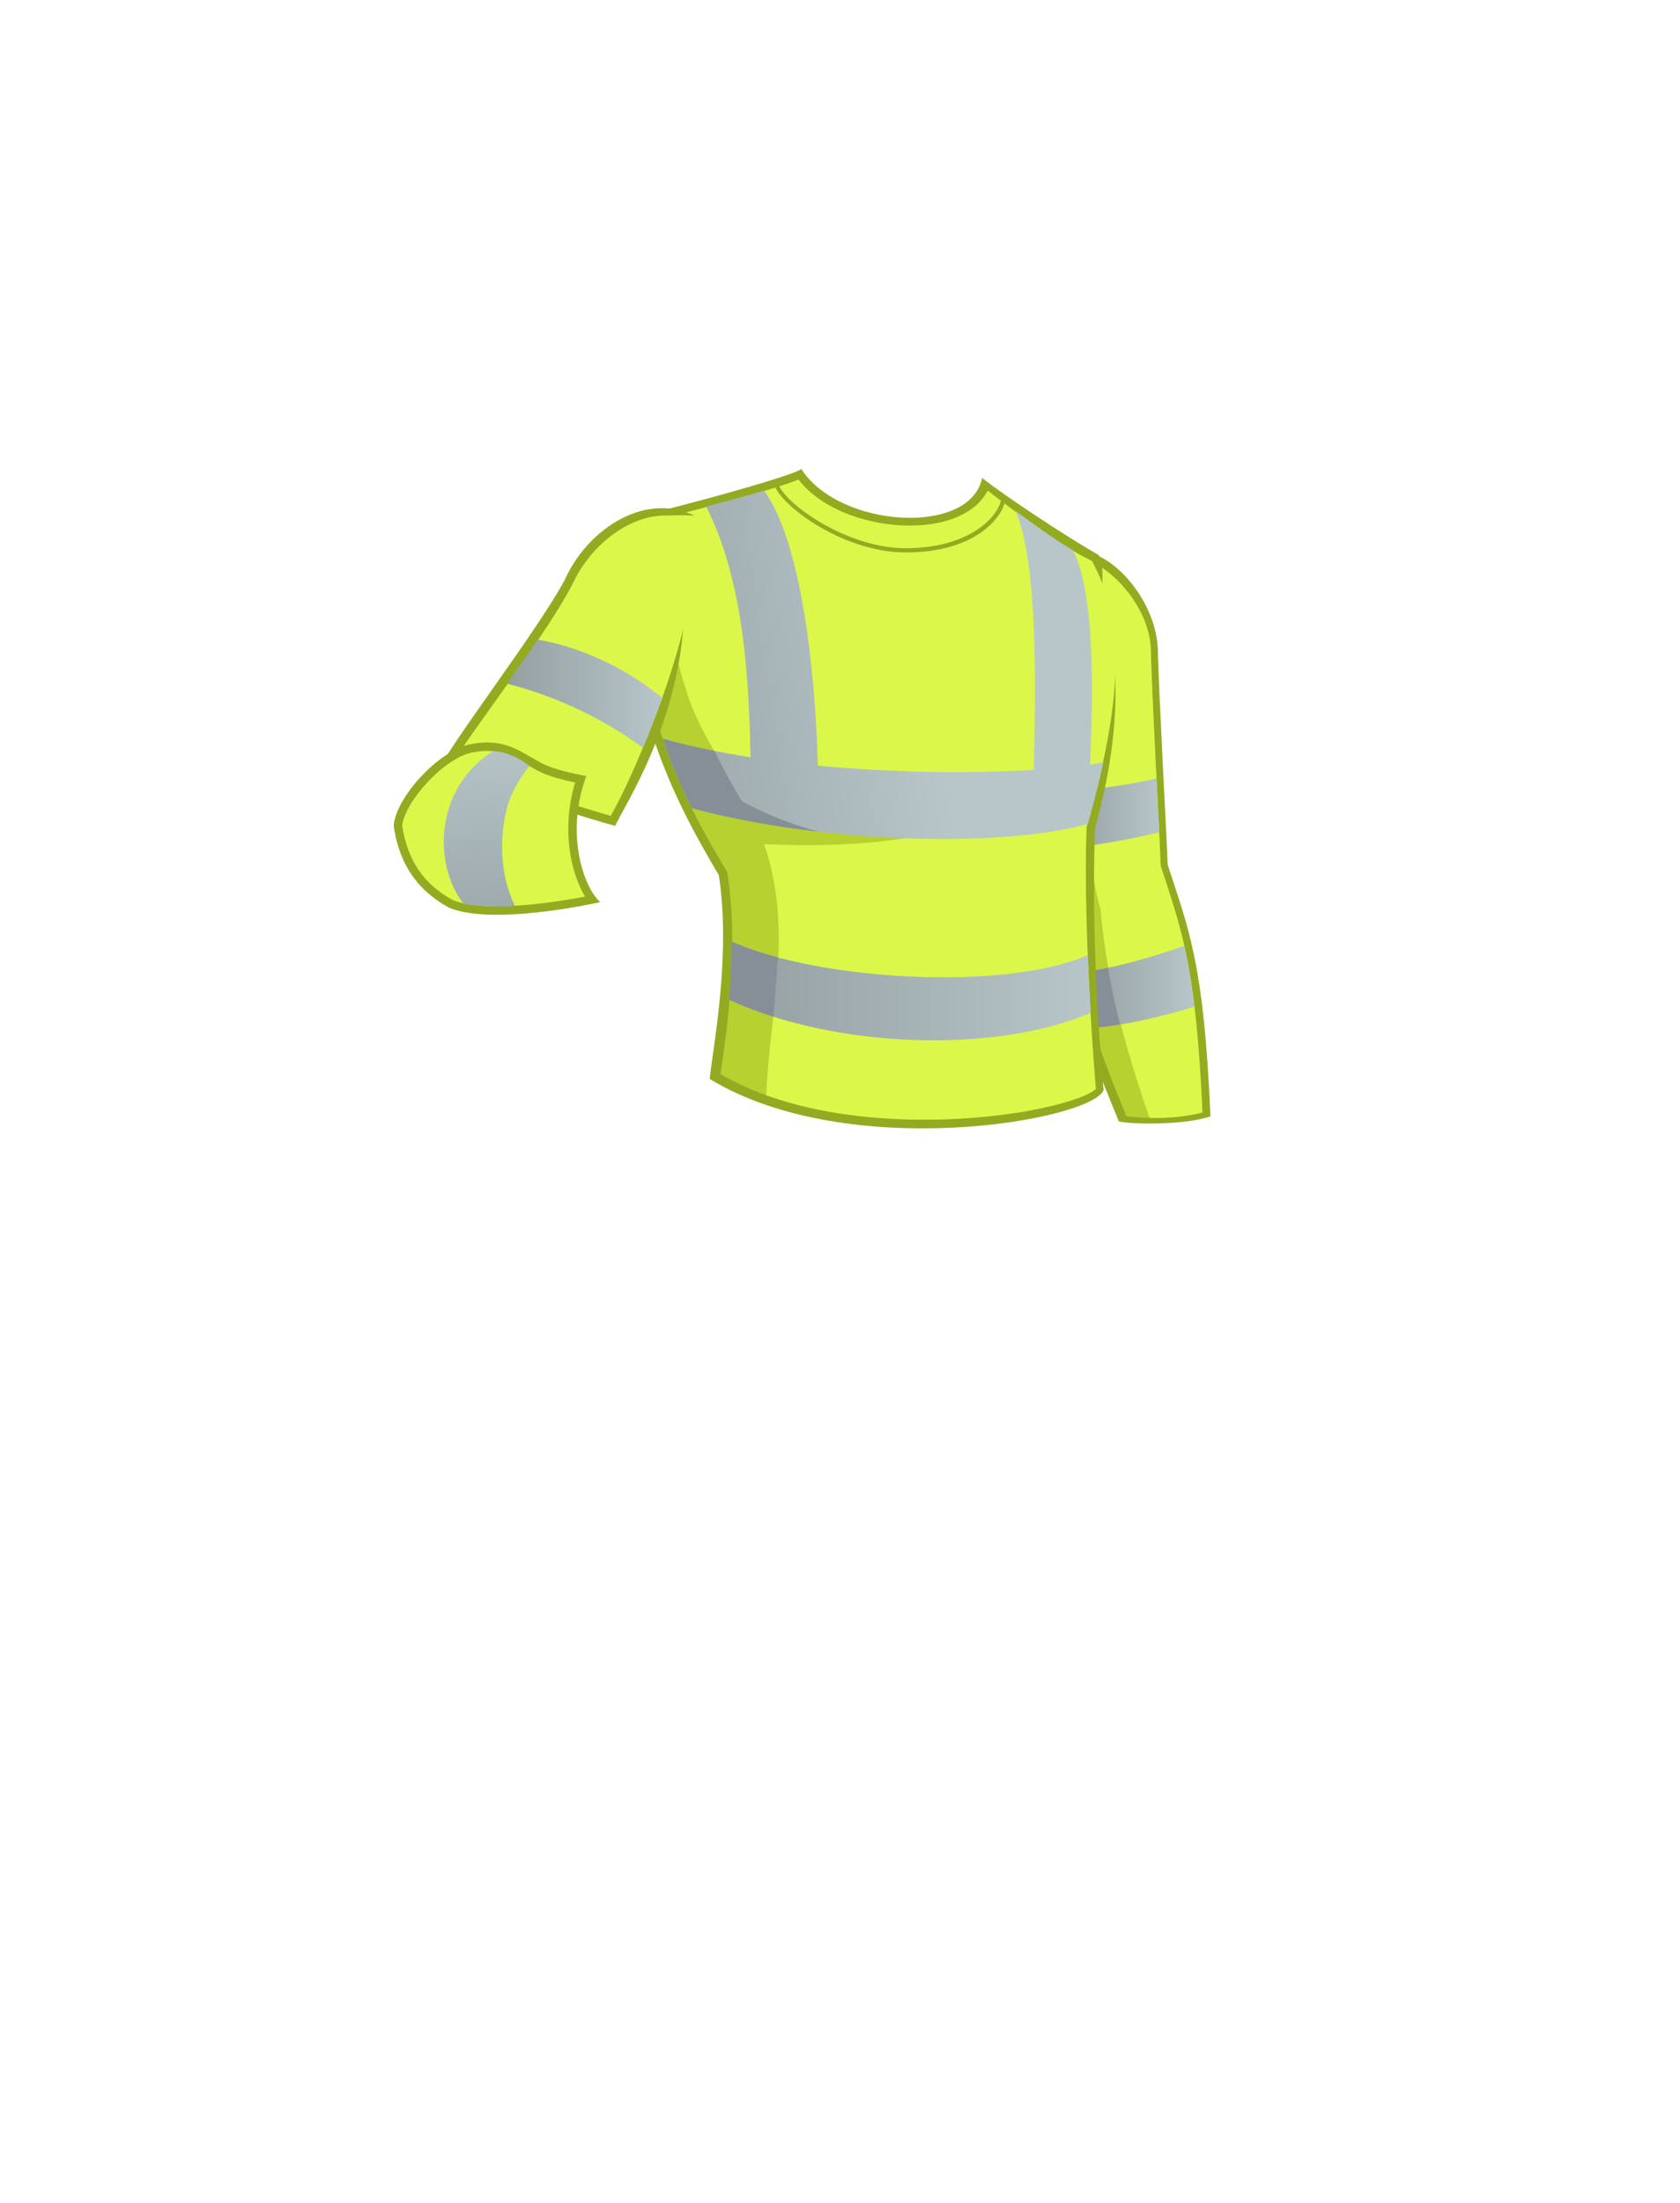 <svg version="1.1" id="Fluo_Tshirt_Long" xmlns="http://www.w3.org/2000/svg" viewBox="0 0 9922 13000" xml:space="preserve">
    <g>
      <g id="Fluo_x5F_Tshirt_x5F_Long">
        <g>
          <path fill="#93AB20" d="M6430.311 3261.693c172.705 36.765 396.75 298.257 407.844 570.149 5.551 260.796 52.712 1116.723 58.264 1272.085 122.08 377.327 213.629 574.317 252.475 1484.336-137.338 49.938-443.714 49.981-541.017 30.521-142.925-350.467-347.924-836.887-371.775-1348.389-43.737-938.17 190.624-1904.562 194.209-2008.702z"/>
          <path fill="#B7D130" d="M6837.758 6597.911c-77.986 0-144.417-4.609-185.902-10.086-144.352-354.213-334.645-831.281-357.548-1322.527-34.228-734.212 105.432-1498.077 165.063-1824.254 8.357-45.688 14.814-81.22 19.52-108.788 141.791 80.468 308.781 280.596 317.686 498.846 3.579 168.377 24.909 592.684 40.48 902.5 8.493 168.913 15.825 314.784 17.78 369.333l.247 6.967s16.6 51.136 23.646 72.728c108.363 332.12 186.01 565.73 222.998 1383.435-63.066 15.468-155.67 31.846-263.97 31.846z"/>
          <path fill="#DBF74A" d="M7101.729 6566.065c-36.988-817.705-114.635-1051.314-222.998-1383.435-7.047-21.592-23.646-72.728-23.646-72.728l-.247-6.967c-1.955-54.55-9.287-200.421-17.78-369.333-15.571-309.816-36.901-734.123-40.48-902.5-8.904-218.25-175.895-418.378-317.686-498.846-4.705 27.568-11.162 63.1-19.52 108.788-33.759 184.683-31.692 452.853-70.677 833.327 28.725 272.367 19.427 776.853 110.981 1093.138 33.294 393.974 138.716 799.041 289.44 1229.76 15.632.391 31.798.642 48.642.642 108.3 0 200.904-16.378 263.971-31.846z"/>
          <linearGradient id="SVGID_1_" gradientUnits="userSpaceOnUse" x1="6289.102" y1="4801.608" x2="6845.977" y2="4801.608">
            <stop offset="0" style="stop-color:#949FA1"/>
            <stop offset="1" style="stop-color:#B7C6C9"/>
          </linearGradient>
          <path fill="url(#SVGID_1_)" d="M6830.081 4594.627c-173.43 39.989-351.144 63.893-530.051 73.744-6.489 111.641-10.49 225.602-10.928 340.217 187.71-20.027 374.378-51.695 556.874-96.862-2.661-53.624-5.71-114.204-8.92-178.124-2.229-44.333-4.576-91.05-6.975-138.975z"/>
          <linearGradient id="SVGID_2_" gradientUnits="userSpaceOnUse" x1="6364.126" y1="5824.401" x2="7054.312" y2="5824.401">
            <stop offset="0" style="stop-color:#949FA1"/>
            <stop offset="1" style="stop-color:#B7C6C9"/>
          </linearGradient>
          <path fill="url(#SVGID_2_)" d="M6364.126 5743.167c25.97 110.831 57.268 218.928 91.224 322.774 206.341-16.729 403.958-65.652 598.963-125.411-17.131-142.457-37.116-256.859-59.771-357.668-207.313 70.933-415.953 131.883-630.416 160.305z"/>
          <path fill="#868F98" d="M6364.126 5743.167c25.97 110.831 57.268 218.928 91.224 322.774 53.738-4.356 106.868-10.988 159.529-19.337-28.009-110.959-51.539-222.414-71.082-334.865-59.506 12.635-119.335 23.428-179.671 31.428z"/>
        </g>
        <g>
          <g id="T_shirt_long_HV">
            <g>
              <path fill="#93AB20" d="M3780.71 3042.513c166.47-33.292 905.857-233.052 951.631-274.667 224.734 349.577 997.427 398.131 1068.17 52.709 129.018 104.04 517.432 359.295 688.06 455.012 43.741 80.015 5.882 193.779 29.137 303.803 94.252 289.222 109.611 741.48-51.325 1310.927-23.768 745.455 40.691 1399.341 51.325 1543.981-72.14 177.564-1505.147 432.817-2326.381-66.584 22.193-205.304 126.241-731.064 54.102-1202.725-277.442-466.109-660.319-1186.074-464.719-2122.456z"/>
              <path fill="#B7D130" d="M5457.571 6608.196c-339.119 0-819.229-47.065-1201.741-268.274 3.911-31.011 9.091-67.598 14.834-108.23 36.189-255.77 86.319-680.565 26.175-1073.747l-1.472-9.622-4.971-8.364c-232.513-390.621-652.647-1117.272-468.591-2059.722 166.561-37.716 718.109-178.544 893.908-249.645 146.231 187.37 429.573 271.729 656.751 271.729 225.557 0 394.236-77.363 461.157-206.409 152.849 119.585 446.516 337.647 614.868 414.285 194.064 381.54 161.815 887.198-30.158 1566.52l-1.671 5.889-.193 6.104c-20.89 655.131 54.149 1520.979 55.457 1537.251-54.726 62.116-460.555 182.235-1014.353 182.235z"/>
              <path fill="#DBF74A" d="M6416.468 4888.708l.193-6.104 1.671-5.889c191.974-679.322 247.81-1173.886 30.158-1566.52-168.353-76.637-462.02-294.699-614.868-414.285-66.921 129.046-235.601 206.409-461.157 206.409-227.178 0-510.52-84.358-656.751-271.729-150.362 60.816-575.448 172.59-799.564 227.279-5.632 347.231 28.948 694.228 142.003 1033.384 116.526 366.229 416.167 649.226 499.399 1048.749 102.924 455.78-14.84 885.595-32.3 1323.85 321.379 115.959 669.259 144.343 932.319 144.343 553.798 0 959.627-120.12 1014.354-182.237-1.308-16.27-76.347-882.119-55.457-1537.25z"/>
              <g>
                <path fill="#93AB20" d="M5353.216 3260.385c-4.448 0-8.901-.024-13.404-.072-379.61-4.266-756.81-298.867-769.689-411.984l24.805-2.827c11.85 104.019 384.729 385.792 745.158 389.84 362.165 3.938 554.198-169.874 574.34-294.698l24.642 3.983c-19.838 123.019-196.468 315.758-585.852 315.758z"/>
              </g>
              <path fill="#B7D130" d="M4108.093 4382.574c299.643 346.81 1256.829 516.047 1598.084 474.434-457.785 166.463-1087.588 130.402-1254.055 122.08-149.822-208.086-285.768-513.279-344.029-596.514z"/>
              <linearGradient id="SVGID_3_" gradientUnits="userSpaceOnUse" x1="3360.366" y1="4204.003" x2="5491.141" y2="3882.164">
                <stop offset="0" style="stop-color:#949FA1"/>
                <stop offset="1" style="stop-color:#B7C6C9"/>
              </linearGradient>
              <path fill="url(#SVGID_3_)" d="M6437.389 4512.377c20.782-455.086 25.546-1008.008-98.634-1263.158-105.926-62.639-229.476-151.327-338.488-231.673 128.108 318.521 117.055 986.517 105.724 1526.643-353.73 21.562-818.238 18.499-1275.752-25.317-15.21-559.749-97.237-1318.211-317.071-1623.405-104.333 31.226-226.702 63.8-342.648 94.336 231.671 455.313 252.146 1059.511 262.315 1479.646-182.749-28.488-358.439-64.686-518.776-109.765 50.605 150.462 110.454 287.356 171.161 409.739 748.213 204.509 1818.975 238.4 2339.549 93.133 35.926-127.832 66.766-246.939 90.856-362.763-24.187 4.398-50.37 8.591-78.236 12.584z"/>
              <linearGradient id="SVGID_4_" gradientUnits="userSpaceOnUse" x1="4306.229" y1="5848.758" x2="6441.75" y2="5848.758">
                <stop offset="0" style="stop-color:#949FA1"/>
                <stop offset="1" style="stop-color:#B7C6C9"/>
              </linearGradient>
              <path fill="url(#SVGID_4_)" d="M4321.729 5557.56c.007 119.492-6.285 235.693-15.5 342.833 627.032 288.368 1567.457 319.043 2135.521 77.664-6.05-103.447-12.334-219.204-17.163-340.736-486.917 212.246-1582.885 151.918-2102.858-79.761z"/>
              <path fill="#868F98" d="M4321.729 5557.56c.007 119.492-6.285 235.693-15.5 342.833 82.239 37.819 170.026 71.064 261.603 99.936 8.779-115.667 19.328-232.765 26.398-349.791-101.367-26.808-193.686-57.865-272.501-92.978zM4834.131 4908.483c-164.355-45.006-314.326-103.563-452.153-180.052-59.432-95.723-112.888-194.85-162.522-296.646-106.224-20.979-208.664-44.901-305.397-72.1 50.605 150.462 110.454 287.356 171.161 409.739 119.404 32.634 247.224 60.85 379.753 84.695-.046-.07-.091-.145-.15-.218 117.452 22.204 240.002 39.649 369.308 54.582z"/>
            </g>
          </g>
          <g>
            <path fill="#93AB20" d="M2584.918 4557.367c245.54 66.587 965.513 299.641 1048.743 316.286 54.104-120.687 387.038-615.931 407.847-1270.701 72.139-299.645 94.325-457.778 99.877-538.237-316.286-188.669-674.19 61.031-804.593 355.129-155.363 294.09-706.093 1008.511-751.874 1137.523z"/>
            <path fill="#DBF74A" d="M3607.007 4815.274c-77.331-21.667-247.871-74.631-413.783-126.165-189.536-58.867-400.839-124.5-535.879-163.299 46.923-77.728 147.136-218.063 244.739-354.732 180.691-253.02 405.496-567.818 497.395-760.744 110.534-208.709 323.113-367.821 529.661-367.821 57.245 0 183.368-7.485 237.215 12.487-8.904 85.736-33.552 187.069-95.716 445.297l-12.485 108.208c-83.237 420.329-322.451 970.383-424.386 1157.279-10.322 18.929-19.248 35.29-26.761 49.49z"/>
            <linearGradient id="SVGID_5_" gradientUnits="userSpaceOnUse" x1="2994.844" y1="4094.209" x2="3910.887" y2="4094.209">
              <stop offset="0" style="stop-color:#949FA1"/>
              <stop offset="1" style="stop-color:#B7C6C9"/>
            </linearGradient>
            <path fill="url(#SVGID_5_)" d="M2994.844 4035.073c284.627 71.915 565.297 203.753 802.24 378.373 37.875-90.924 77.005-190.982 113.803-294.145-209.243-173.118-470.141-297.479-735.01-344.33-57.587 85.555-120.477 174.697-181.033 260.102z"/>
          </g>
        </g>
      </g>
      <g>
        <path fill="#93AB20" d="M2779.907 4391.878c-190.261 36.99-443.922 316.287-455.016 482.756 27.752 183.112 105.432 360.674 327.392 482.755 255.244 105.431 843.434-22.192 893.369-33.293-94.328-77.693-210.852-399.524-83.228-743.55-83.237-16.653-194.467-39.227-266.352-77.686-127.467-68.177-216.405-149.817-416.165-110.982z"/>
        <path fill="#DBF74A" d="M2935.65 5348.899c-113.293 0-201.346-12.329-261.794-36.649-173.662-96.31-266-232.078-298.699-439.366 14.398-138.595 243.972-398.871 414.281-431.986 31.579-6.135 60.349-9.127 87.932-9.127 95.146 0 159.47 37.343 233.948 80.582 19.542 11.339 39.741 23.062 61.199 34.546 63.093 33.751 149.298 55.33 224.546 71.271-85.066 280.244-23.002 540.049 58.522 673.389-114.378 21.909-328.897 57.339-519.919 57.339l-.016.001z"/>
        <linearGradient id="SVGID_6_" gradientUnits="userSpaceOnUse" x1="2915.331" y1="5787.672" x2="2856.92" y2="4327.392">
          <stop offset="0" style="stop-color:#949FA1"/>
          <stop offset="1" style="stop-color:#B7C6C9"/>
        </linearGradient>
        <path fill="url(#SVGID_6_)" d="M2674.476 4708.166c-88.412 198.935-67.136 461.022 64.504 626.333 54.381 12.535 247.618 22.891 301.812 11.191-93.148-186.646-95.163-435.559-33.387-620.877 27.68-71.966 68.313-142.035 119.312-203.581-23.592-21.152-119.312-87.737-214.857-87.741-104.013 65.738-189.242 160.343-237.384 274.675z"/>
      </g>
    </g>
</svg>
